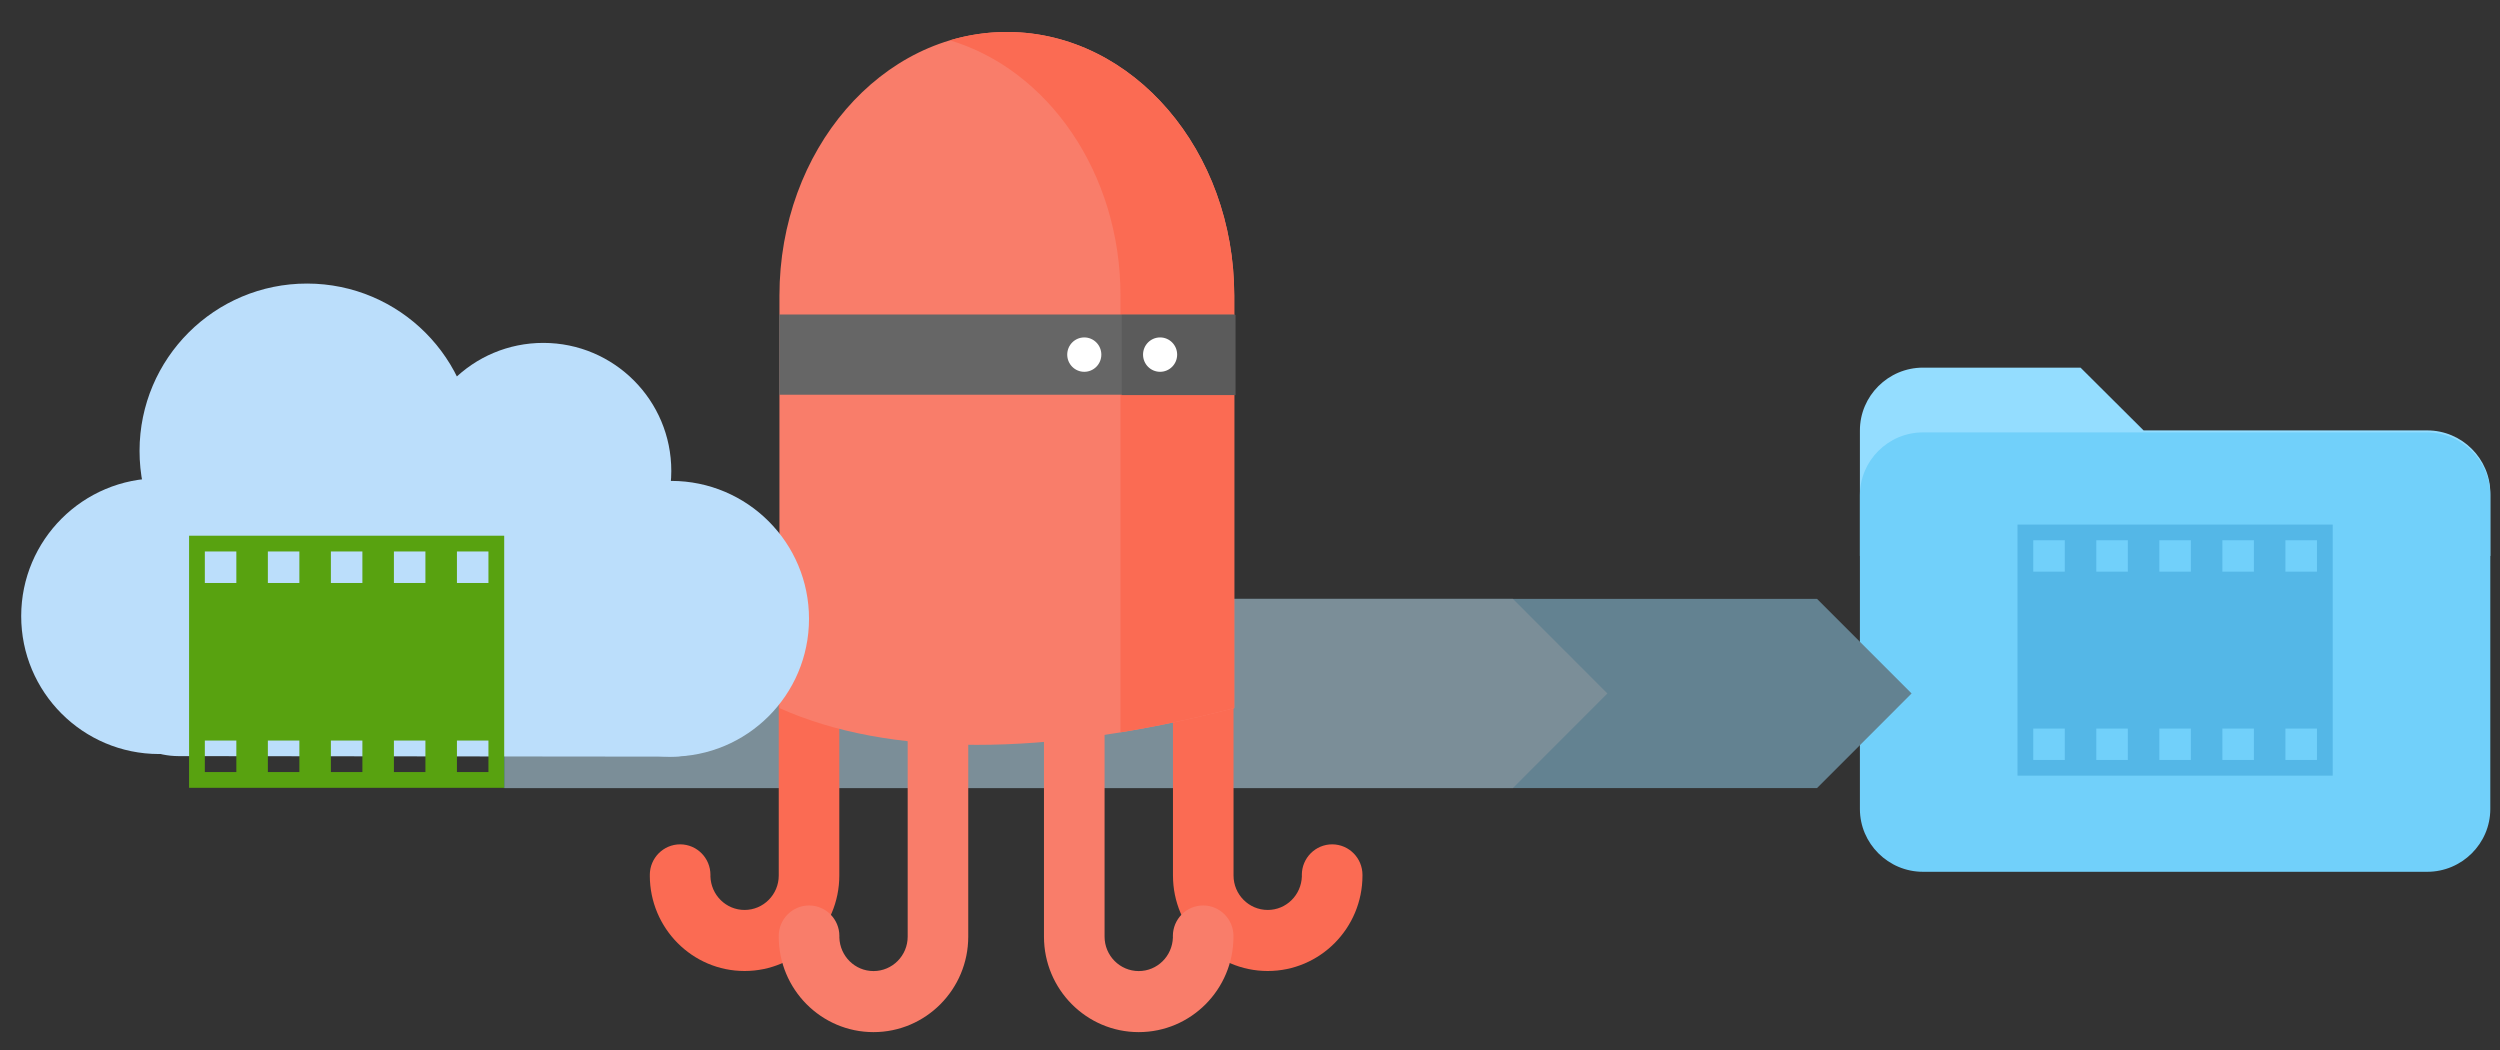 <?xml version="1.0" encoding="UTF-8" standalone="no"?>
<!DOCTYPE svg PUBLIC "-//W3C//DTD SVG 1.1//EN" "http://www.w3.org/Graphics/SVG/1.1/DTD/svg11.dtd">
<svg width="100%" height="100%" viewBox="0 0 238 100" version="1.1" xmlns="http://www.w3.org/2000/svg" xmlns:xlink="http://www.w3.org/1999/xlink" xml:space="preserve" xmlns:serif="http://www.serif.com/" style="fill-rule:evenodd;clip-rule:evenodd;stroke-linejoin:round;stroke-miterlimit:1.414;">
    <rect x="0" y="0" width="238" height="100" fill="#333333" stroke="none"/>
    <g transform="matrix(0.881,0,0,0.884,30.056,13.135)">
        <g transform="matrix(1.703,0,0,1.69,160.052,11.213)">
            <path d="M40,12L22,12L18,8L8,8C5.801,8 4,9.801 4,12L4,20L44,20L44,16C44,13.801 42.199,12 40,12Z" style="fill:rgb(148,221,255);fill-rule:nonzero;"/>
        </g>
        <g transform="matrix(1.703,0,0,1.69,160.052,11.427)">
            <path d="M40,12L8,12C5.801,12 4,13.801 4,16L4,36C4,38.199 5.801,40 8,40L40,40C42.199,40 44,38.199 44,36L44,16C44,13.801 42.199,12 40,12Z" style="fill:rgb(113,208,250);fill-rule:nonzero;"/>
        </g>
        <g transform="matrix(1.703,0,0,1.69,160.052,11.213)">
            <path d="M34,18L14,18L14,34L34,34L34,18ZM23,33L23,31L25,31L25,33L23,33ZM27,33L27,31L29,31L29,33L27,33ZM31,33L31,31L33,31L33,33L31,33ZM19,33L19,31L21,31L21,33L19,33ZM15,33L15,31L17,31L17,33L15,33ZM23,21L23,19L25,19L25,21L23,21ZM27,21L27,19L29,19L29,21L27,21ZM31,21L31,19L33,19L33,21L31,21ZM19,21L19,19L21,19L21,21L19,21ZM15,21L15,19L17,19L17,21L15,21Z" style="fill:rgb(84,183,231);fill-rule:nonzero;"/>
        </g>
    </g>
    <g transform="matrix(-1.314,0,0,0.429,256.882,37.701)">
        <path d="M63.851,87L57,66.007L63.851,45.015L159,45.015L159,87L63.851,87Z" style="fill:rgb(99,130,145);"/>
    </g>
    <g transform="matrix(-1.029,0,0,0.429,211.676,37.701)">
        <path d="M65.743,87L57,66.007L65.743,45.015L159,45.015L159,87L65.743,87Z" style="fill:rgb(123,142,152);"/>
    </g>
    <g transform="matrix(0.127,0,0,0.128,30.831,-14.862)">
        <g transform="matrix(2.841,0,0,2.841,-4223.56,-1870.46)">
            <path d="M1622.65,883.366L1622.65,928.45C1622.65,942.248 1611.45,953.45 1597.65,953.45C1583.86,953.45 1572.65,942.248 1572.65,928.45L1572.66,928.45C1572.65,928.398 1572.65,928.345 1572.65,928.291C1572.65,923.877 1576.24,920.293 1580.65,920.293C1585.07,920.293 1588.65,923.877 1588.65,928.291C1588.65,928.419 1588.65,928.546 1588.64,928.672C1588.8,933.592 1592.78,937.467 1597.65,937.467C1602.63,937.467 1606.67,933.427 1606.67,928.45L1606.67,883.366L1622.65,883.366Z" style="fill:rgb(251,107,83);"/>
        </g>
        <g transform="matrix(2.841,0,0,2.841,-4223.51,-1870.46)">
            <path d="M1726.65,905.156L1726.65,928.45C1726.65,933.427 1730.69,937.467 1735.67,937.467C1740.55,937.467 1744.52,933.592 1744.68,928.672C1744.68,928.546 1744.67,928.419 1744.67,928.291C1744.67,923.877 1748.26,920.293 1752.67,920.293C1757.09,920.293 1760.67,923.877 1760.67,928.291C1760.67,928.345 1760.67,928.398 1760.67,928.45C1760.67,942.248 1749.47,953.45 1735.67,953.45C1721.87,953.45 1710.67,942.248 1710.67,928.45L1710.67,883.366L1726.65,883.366L1726.65,905.156Z" style="fill:rgb(251,107,83);"/>
        </g>
        <g transform="matrix(2.841,0,0,2.841,-4223.56,-1870.46)">
            <path d="M1656.67,858.366L1656.67,944.45C1656.67,958.248 1645.47,969.45 1631.67,969.45C1617.87,969.45 1606.67,958.248 1606.67,944.45C1606.67,944.398 1606.67,944.345 1606.67,944.291C1606.67,939.877 1610.26,936.293 1614.67,936.293C1619.08,936.293 1622.67,939.877 1622.67,944.291C1622.67,944.419 1622.66,944.546 1622.66,944.672C1622.82,949.592 1626.8,953.467 1631.67,953.467C1636.65,953.467 1640.69,949.427 1640.69,944.45L1640.69,858.366L1656.67,858.366Z" style="fill:rgb(249,125,106);"/>
        </g>
        <g transform="matrix(2.841,0,0,2.841,-4223.56,-1870.46)">
            <path d="M1692.64,944.45C1692.64,949.427 1696.68,953.467 1701.65,953.467C1706.53,953.467 1710.51,949.592 1710.67,944.672C1710.66,944.546 1710.66,944.419 1710.66,944.291C1710.66,939.877 1714.24,936.293 1718.66,936.293C1723.07,936.293 1726.65,939.877 1726.65,944.291C1726.65,944.345 1726.65,944.398 1726.65,944.45C1726.65,958.248 1715.45,969.45 1701.65,969.45C1687.86,969.45 1676.65,958.248 1676.65,944.45L1676.65,858.366L1692.64,858.366L1692.64,944.45Z" style="fill:rgb(249,125,106);"/>
        </g>
        <g transform="matrix(2.841,0,0,2.841,91.457,-32.151)">
            <path d="M88.017,129.559C88.017,91.477 114.902,60.559 148.017,60.559L148.405,60.561C181.341,60.801 208.017,91.625 208.017,129.559L208.017,237.559C158.042,250.447 116.719,250.339 88.017,237.559L88.017,129.559Z" style="fill:rgb(249,125,106);"/>
        </g>
        <g transform="matrix(2.841,0,0,2.841,91.457,-32.151)">
            <path d="M132.997,62.744C137.775,61.321 142.819,60.559 148.017,60.559L148.405,60.561C181.341,60.801 208.017,91.625 208.017,129.559L208.017,237.559C197.619,240.241 187.597,242.359 178,243.886L178,129.559C178,97.439 158.874,70.416 132.997,62.744Z" style="fill:rgb(251,107,83);"/>
        </g>
        <g id="antifaz" transform="matrix(2.841,0,0,2.841,-1641.71,-925.585)">
            <rect x="698" y="449" width="120" height="21" style="fill:rgb(102,102,102);"/>
        </g>
        <g transform="matrix(28.43,0,0,5.967,-48130.9,-2627.26)">
            <rect x="1714" y="499" width="3" height="10" style="fill:rgb(91,91,91);"/>
        </g>
        <g id="ull-esquerra" serif:id="ull esquerra" transform="matrix(2.841,0,0,2.841,-1485.44,-922.744)">
            <circle cx="723.5" cy="458.5" r="4.5" style="fill:white;"/>
        </g>
        <g id="ull-dret" serif:id="ull dret" transform="matrix(2.841,0,0,2.841,-1428.61,-922.744)">
            <circle cx="723.5" cy="458.5" r="4.5" style="fill:white;"/>
        </g>
    </g>
    <g id="surface1" transform="matrix(-1.875,-0.002,-0.002,1.875,84.576,4.554)">
        <path d="M38,20.5C38,25.195 34.195,29 29.5,29C24.805,29 21,25.195 21,20.5C21,15.805 24.805,12 29.5,12C34.195,12 38,15.805 38,20.5Z" style="fill:rgb(187,222,251);fill-rule:nonzero;"/>
        <path d="M44,28.895C44,32.758 40.867,35.895 37,35.895C33.133,35.895 30,32.758 30,28.895C30,25.027 33.133,21.895 37,21.895C40.867,21.895 44,25.027 44,28.895Z" style="fill:rgb(187,222,251);fill-rule:nonzero;"/>
        <path d="M18,29C18,32.867 14.867,36 11,36C7.133,36 4,32.867 4,29C4,25.133 7.133,22 11,22C14.867,22 18,25.133 18,29Z" style="fill:rgb(187,222,251);fill-rule:nonzero;"/>
        <path d="M24,21.5C24,25.09 21.09,28 17.5,28C13.91,28 11,25.09 11,21.5C11,17.91 13.91,15 17.5,15C21.09,15 24,17.91 24,21.5Z" style="fill:rgb(187,222,251);fill-rule:nonzero;"/>
        <path d="M32,26.895C32,30.758 28.867,33.895 25,33.895C21.133,33.895 18,30.758 18,26.895C18,23.027 21.133,19.895 25,19.895C28.867,19.895 32,23.027 32,26.895Z" style="fill:rgb(187,222,251);fill-rule:nonzero;"/>
        <path d="M7,32C7,34.211 8.789,36 11,36L36,36C38.211,36 40,34.211 40,32L40,31C40,28.789 38.211,27 36,27L11,27C8.789,27 7,28.789 7,31L7,32Z" style="fill:rgb(187,222,251);fill-rule:nonzero;"/>
    </g>
    <g transform="matrix(1.5,0,0,1.5,-3,24)">
        <path d="M34,18L14,18L14,34L34,34L34,18ZM23,33L23,31L25,31L25,33L23,33ZM27,33L27,31L29,31L29,33L27,33ZM31,33L31,31L33,31L33,33L31,33ZM19,33L19,31L21,31L21,33L19,33ZM15,33L15,31L17,31L17,33L15,33ZM23,21L23,19L25,19L25,21L23,21ZM27,21L27,19L29,19L29,21L27,21ZM31,21L31,19L33,19L33,21L31,21ZM19,21L19,19L21,19L21,21L19,21ZM15,21L15,19L17,19L17,21L15,21Z" style="fill:rgb(88,162,16);fill-rule:nonzero;"/>
    </g>
</svg>
